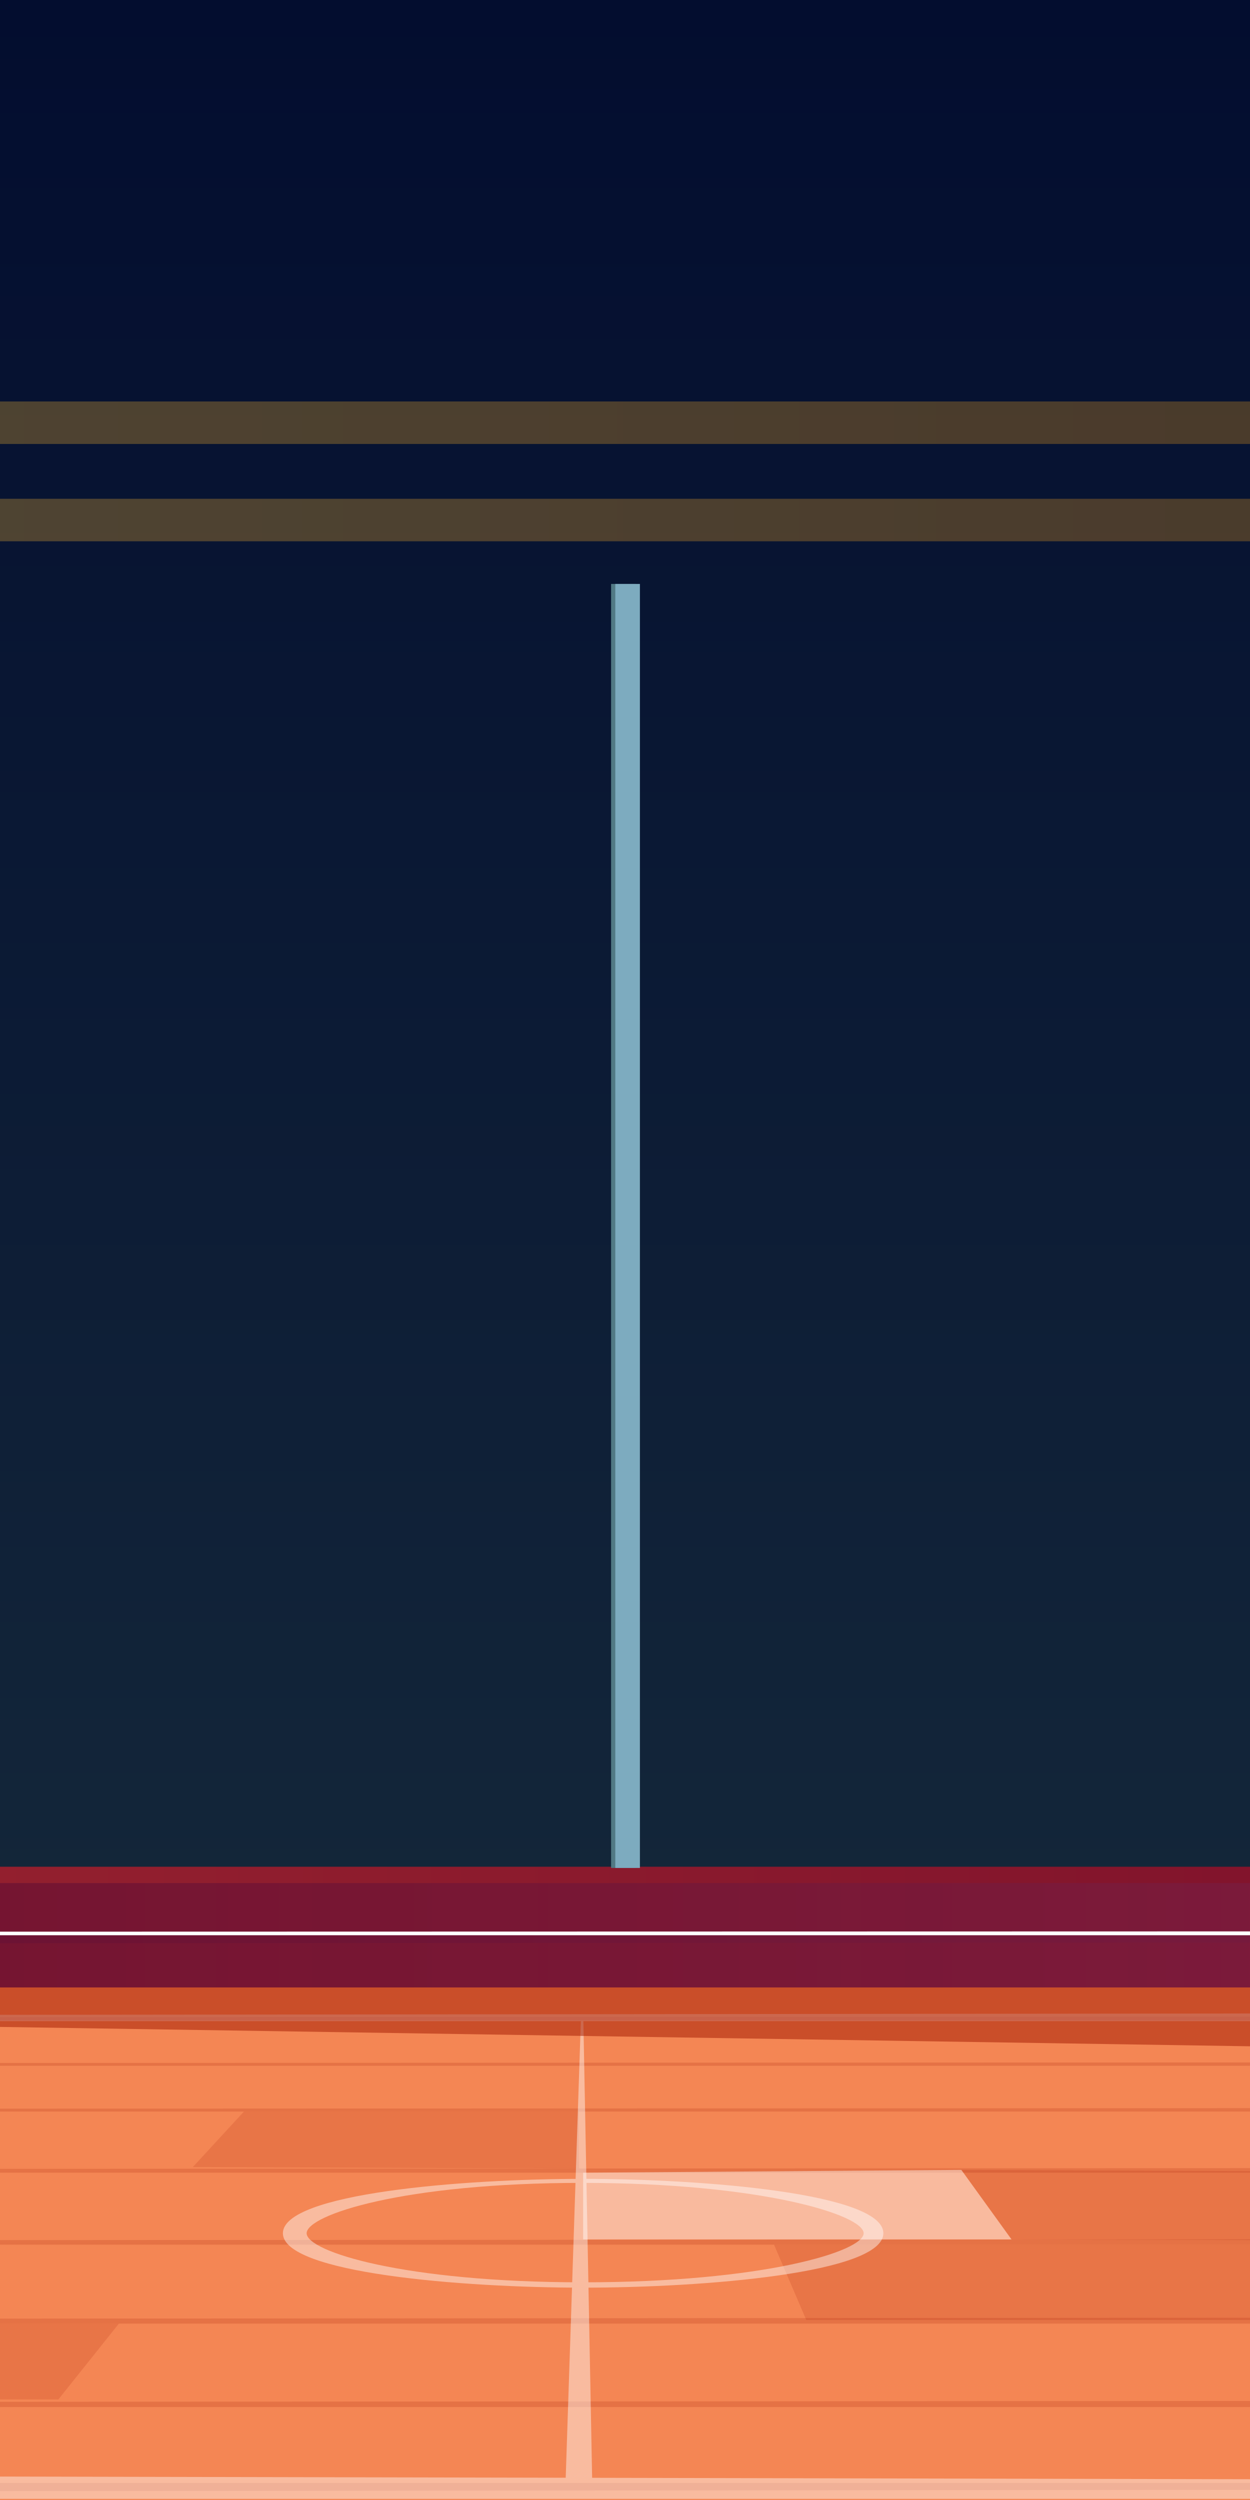 <svg fill="none" height="822" viewBox="0 0 411 822" width="411" xmlns="http://www.w3.org/2000/svg" xmlns:xlink="http://www.w3.org/1999/xlink"><rect x="0" y="0" width="411" height="822" fill="#808080" stroke="none"/><linearGradient id="a" gradientUnits="userSpaceOnUse" x1="205.5" x2="205.5" y1="823" y2="0"><stop offset=".005" stop-color="#182e3d"/><stop offset="1" stop-color="#030d2f"/></linearGradient><linearGradient id="b" gradientUnits="userSpaceOnUse" x1="-689.473" x2="1114.08" y1="708.243" y2="708.243"><stop offset="0" stop-color="#af3331"/><stop offset="1" stop-color="#650029"/></linearGradient><radialGradient id="c" cx="0" cy="0" gradientTransform="matrix(687.386 0 0 582.446 -1870.12 418.968)" gradientUnits="userSpaceOnUse" r="1"><stop offset="0" stop-color="#f4c56a"/><stop offset=".186" stop-color="#f4b263"/><stop offset=".49" stop-color="#f4995a"/><stop offset=".769" stop-color="#f48b55"/><stop offset="1" stop-color="#f48654"/></radialGradient><linearGradient id="d"><stop offset="0" stop-color="#510022"/><stop offset="1" stop-color="#8b2c52"/></linearGradient><linearGradient id="e" gradientUnits="userSpaceOnUse" x1="-416.746" x2="828.71" xlink:href="#d" y1="636.31" y2="636.31"/><linearGradient id="f" gradientUnits="userSpaceOnUse" x1="-689.473" x2="1114.08" xlink:href="#d" y1="695.813" y2="695.813"/><linearGradient id="g" gradientUnits="userSpaceOnUse" x1="-255" x2="1020.65" y1="173.153" y2="173.153"><stop offset="0" stop-color="#ffc53f"/><stop offset="1" stop-color="#d47000"/></linearGradient><clipPath id="h"><path d="m0 0h411v822h-411z"/></clipPath><g clip-path="url(#h)"><path d="m411 0h-411v823h411z" fill="url(#a)"/><path d="m-689.473 707.082 275.943-93.296h1236.544l291.066 79.182v109.731h-1803.553z" fill="url(#b)"/><path d="m1185.19 839.78h-1953.689l37.703-19.976 6.471-3.421 47.073-24.939 2.447-1.297 49.38-26.15 2.281-1.209 46.725-24.746 2.135-1.14 42.541-22.52 1.866-.982 36.089-19.115 1.411-.755 27-14.295 1.433-.755 26.961-14.294 1.473-.771 18.768-9.943h1245.455l18.036 9.417 2.467 1.297 26.297 13.75 2.489 1.297 26.276 13.733 2.509 1.315 35.09 18.327 3.38 1.771 41.207 21.554 4.044 2.104 45.172 23.615 4.51 2.351 47.8 24.992 4.73 2.455 47.7 24.939 2.96 1.544z" fill="url(#c)"/><g fill="#a21800"><g opacity=".18"><path d="m1143.38 817.927-1874.176 1.877 6.471-3.421h1864.735z"/><path d="m1092.72 791.444h-1769.969l2.448-1.297 1762.791-1.158z"/><path d="m1040.18 763.997h-1665.602l2.282-1.209 1658.82-1.14z"/><path d="m990.515 738.042h-1566.923l2.135-1.139 1560.75-.965z"/><path d="m945.264 714.383h-1477.008l1.867-.983 1471.759-.789z"/><path d="m906.79 694.285h-1400.578l1.41-.755 1396.669-.562z"/><path d="m878.006 679.237h-1343.384l1.432-.755 1339.465-.537z"/><path d="m849.22 664.188h-1286.207l1.474-.771 1282.267-.526z"/></g><path d="m316.085 713.461 16.502 22.871 232.794.628-31.53-22.578z" opacity=".15"/><path d="m265.106 762.806-10.608-24.758h259.314l29.758 24.758z" opacity=".15"/><path d="m-133.294 788.929 29.172-24.932h143.213l-19.891 24.932z" opacity=".15"/><path d="m63.4 712.536 16.797-18.248h110.061l.132 18.727z" opacity=".15"/></g><path d="m332.588 736.33-16.503-22.871-124.353.923v21.946z" fill="#fff" opacity=".43"/><g fill="#fff" opacity=".44"><path d="m191.732 752.182c-39.678 0-98.717-4.765-98.717-17.891s59.035-17.881 98.717-17.881 98.717 4.763 98.717 17.881c0 13.119-59.03 17.891-98.717 17.891zm-.294-34.448c-58.976 0-90.614 10.555-90.614 16.564 0 6.01 31.937 16.129 90.908 16.129s92.233-10.125 92.233-16.129c0-6.003-33.558-16.564-92.527-16.564z"/><path d="m974.842 821.629h-1526.43l235.621-158.818 1048.584-1.127zm-1501.487-8.462 1478.945 3.156-219.976-151.766h-1047.167z"/><path d="m194.793 819.923-8.957-.079 5.18-156.348h.776z"/></g><path d="m-698.491 839.782 284.961-179.732 1238.968 19.186 281.422 158.768 78.33 1.778-356.482-186.308h-1245.454l-351.746 186.308z" fill="#a21800" opacity=".51"/><path d="m-416.746 653.473 3.216-34.326h1236.544l5.696 34.326z" fill="url(#e)" opacity=".64"/><path d="m-689.473 750.878 274.335-114.568h1241.007l288.211 112.899v6.108l-287.67-116.789-1241.743.596-274.14 116.191z" fill="url(#f)" opacity=".64"/><path d="m-689.473 746.163 274.436-110.93 1240.771-.285 288.346 108.799v5.461l-288.211-112.898h-1241.007l-274.335 114.568z" fill="#fff"/><g fill="url(#g)" opacity=".3"><path d="m-1 145.975v-13.975h413.645v13.975z"/><path d="m-1 177.975v-13.975h413.645v13.975z"/></g><path d="m200.926 192h8.093v422.18h-8.093z" fill="#517984"/><path d="m202.31 192h8.092v422.18h-8.092z" fill="#7dabbf"/></g></svg>